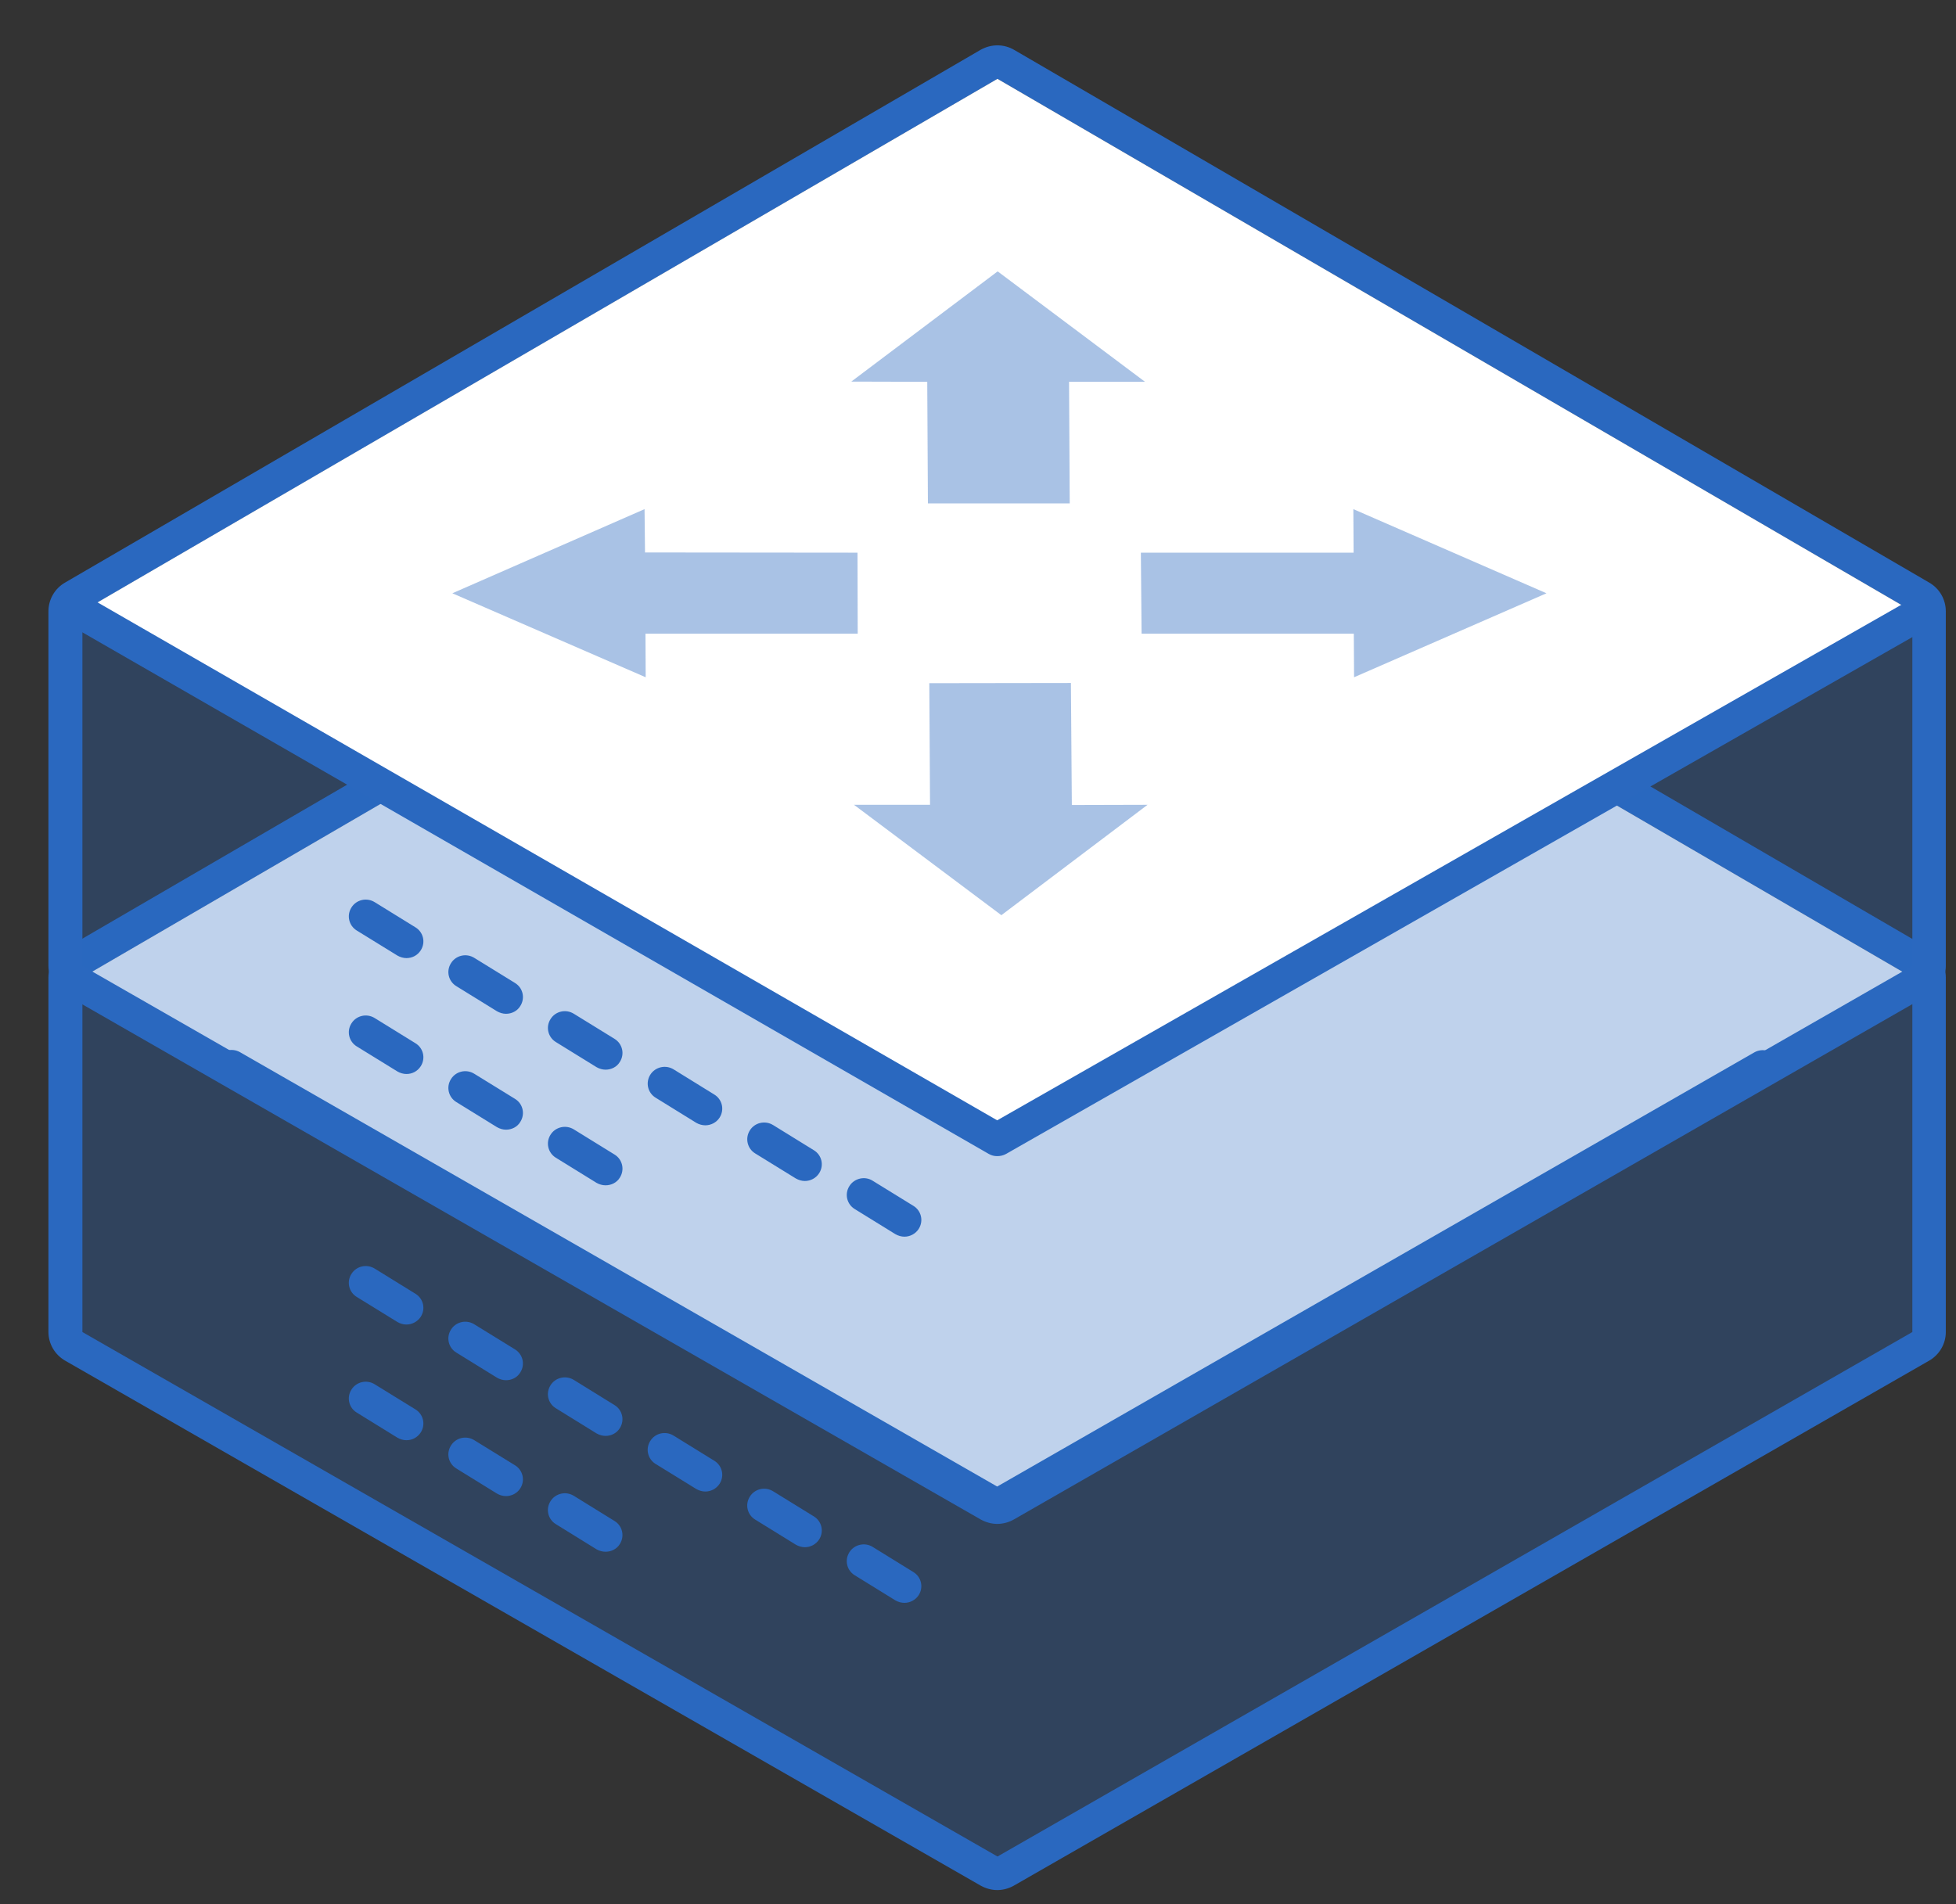 <svg width="38" height="37" viewBox="0 0 38 37" fill="none" xmlns="http://www.w3.org/2000/svg">
<rect x="0" y="0" width="38" height="37" fill="#333333" stroke="none"/>
<path d="M19.379 36.402C19.32 36.402 19.267 36.388 19.213 36.357L1.435 26.162C1.332 26.104 1.274 25.997 1.274 25.882V18.993C1.274 18.878 1.336 18.772 1.435 18.714L19.213 8.368C19.262 8.337 19.32 8.323 19.379 8.323C19.437 8.323 19.495 8.337 19.545 8.368L37.318 18.714C37.416 18.772 37.479 18.878 37.479 18.993V25.882C37.479 25.997 37.416 26.104 37.318 26.162L19.54 36.357C19.491 36.384 19.433 36.402 19.379 36.402Z" fill="#2A67BF" fill-opacity="0.3"/>
<path d="M19.379 8.647L37.152 18.994V25.883L34.253 27.545L19.379 36.074L4.5 27.545L1.601 25.883V18.994L19.379 8.647ZM19.379 8C19.262 8 19.15 8.031 19.047 8.089L1.264 18.435C1.063 18.55 0.941 18.763 0.941 18.994V25.883C0.941 26.113 1.067 26.326 1.269 26.441L4.168 28.104L19.047 36.637C19.15 36.695 19.262 36.726 19.374 36.726C19.486 36.726 19.603 36.695 19.702 36.637L34.576 28.104L37.475 26.441C37.677 26.326 37.802 26.113 37.802 25.883V18.994C37.802 18.763 37.681 18.55 37.479 18.435L19.711 8.089C19.607 8.027 19.491 8 19.379 8Z" fill="#2A68BF"/>
<path d="M1.596 18.994L19.374 29.261L37.152 18.994L19.378 8.647L1.596 18.994Z" fill="white"/>
<path d="M19.373 29.585C19.315 29.585 19.261 29.572 19.207 29.541L4.333 21.007C4.176 20.919 4.122 20.719 4.212 20.564C4.302 20.409 4.503 20.356 4.661 20.444L19.373 28.885L34.082 20.449C34.239 20.36 34.441 20.413 34.531 20.568C34.62 20.724 34.567 20.923 34.41 21.012L19.54 29.541C19.49 29.567 19.432 29.585 19.373 29.585ZM7.896 25.737C7.837 25.737 7.775 25.72 7.721 25.688L6.931 25.201C6.778 25.108 6.729 24.908 6.828 24.753C6.922 24.602 7.124 24.554 7.281 24.651L8.071 25.139C8.223 25.232 8.273 25.431 8.174 25.587C8.111 25.68 8.008 25.737 7.896 25.737ZM9.83 26.819C9.771 26.819 9.708 26.801 9.655 26.77L8.865 26.282C8.712 26.189 8.663 25.99 8.762 25.835C8.856 25.684 9.058 25.635 9.215 25.733L10.005 26.22C10.157 26.314 10.207 26.513 10.108 26.668C10.05 26.766 9.942 26.819 9.83 26.819ZM11.764 27.901C11.705 27.901 11.642 27.883 11.588 27.852L10.799 27.364C10.646 27.271 10.597 27.072 10.696 26.916C10.79 26.766 10.992 26.717 11.149 26.814L11.938 27.302C12.091 27.395 12.14 27.595 12.042 27.75C11.983 27.847 11.876 27.901 11.764 27.901ZM13.702 28.982C13.644 28.982 13.581 28.964 13.527 28.933L12.737 28.446C12.585 28.353 12.535 28.153 12.634 27.998C12.728 27.847 12.93 27.799 13.087 27.896L13.877 28.384C14.03 28.477 14.079 28.676 13.98 28.831C13.917 28.929 13.81 28.982 13.702 28.982ZM15.636 30.064C15.578 30.064 15.515 30.046 15.461 30.015L14.671 29.527C14.518 29.434 14.469 29.235 14.568 29.08C14.662 28.929 14.864 28.88 15.021 28.978L15.811 29.465C15.963 29.558 16.013 29.758 15.914 29.913C15.851 30.011 15.743 30.064 15.636 30.064ZM17.57 31.145C17.511 31.145 17.449 31.128 17.395 31.097L16.605 30.609C16.452 30.516 16.403 30.316 16.502 30.161C16.596 30.011 16.802 29.962 16.955 30.059L17.745 30.547C17.897 30.64 17.947 30.84 17.848 30.995C17.785 31.092 17.677 31.145 17.57 31.145ZM7.896 27.985C7.837 27.985 7.775 27.967 7.721 27.936L6.931 27.448C6.778 27.355 6.729 27.156 6.828 27.001C6.922 26.85 7.124 26.801 7.281 26.899L8.071 27.386C8.223 27.479 8.273 27.679 8.174 27.834C8.111 27.931 8.008 27.985 7.896 27.985ZM9.83 29.071C9.771 29.071 9.708 29.053 9.655 29.022L8.865 28.534C8.712 28.441 8.663 28.242 8.762 28.087C8.856 27.936 9.058 27.887 9.215 27.985L10.005 28.472C10.157 28.565 10.207 28.765 10.108 28.92C10.05 29.013 9.942 29.071 9.83 29.071ZM11.764 30.152C11.705 30.152 11.642 30.135 11.588 30.104L10.799 29.616C10.646 29.523 10.597 29.323 10.696 29.168C10.79 29.018 10.992 28.969 11.149 29.066L11.938 29.554C12.091 29.647 12.14 29.846 12.042 30.002C11.983 30.099 11.876 30.152 11.764 30.152Z" fill="#2A68BF"/>
<path d="M19.379 29.283C19.32 29.283 19.267 29.27 19.213 29.239L1.435 19.047C1.332 18.99 1.274 18.883 1.274 18.768V11.879C1.274 11.764 1.336 11.658 1.435 11.6L19.213 1.253C19.262 1.222 19.32 1.209 19.379 1.209C19.437 1.209 19.495 1.222 19.545 1.253L37.318 11.6C37.416 11.658 37.479 11.764 37.479 11.879V18.768C37.479 18.883 37.416 18.99 37.318 19.047L19.54 29.243C19.491 29.27 19.433 29.283 19.379 29.283Z" fill="#2A67BF" fill-opacity="0.3"/>
<path d="M19.379 1.532L37.152 11.879V18.768L34.253 20.43L19.379 28.959L4.5 20.43L1.601 18.768V11.879L19.379 1.532ZM19.379 0.881C19.262 0.881 19.15 0.912 19.047 0.97L1.264 11.32C1.063 11.436 0.941 11.649 0.941 11.879V18.768C0.941 18.998 1.067 19.211 1.269 19.326L4.168 20.989L19.047 29.522C19.15 29.58 19.262 29.611 19.374 29.611C19.486 29.611 19.603 29.58 19.702 29.522L34.576 20.989L37.475 19.326C37.677 19.211 37.802 18.998 37.802 18.768V11.879C37.802 11.649 37.681 11.436 37.479 11.32L19.711 0.974C19.607 0.912 19.491 0.881 19.379 0.881Z" fill="#2A68BF"/>
<path d="M1.596 11.879L19.374 22.141L37.152 11.879L19.378 1.532L1.596 11.879Z" fill="white"/>
<path d="M19.373 22.465C19.315 22.465 19.261 22.452 19.207 22.421L1.382 12.161C1.225 12.072 1.171 11.872 1.261 11.717C1.351 11.562 1.552 11.509 1.71 11.598L19.373 21.769L36.916 11.764C37.073 11.675 37.275 11.729 37.365 11.884C37.454 12.039 37.401 12.238 37.244 12.327L19.54 22.425C19.49 22.452 19.432 22.465 19.373 22.465Z" fill="#2A68BF"/>
<path d="M7.896 18.617C7.838 18.617 7.775 18.599 7.721 18.568L6.931 18.081C6.779 17.988 6.729 17.788 6.828 17.633C6.922 17.482 7.124 17.433 7.281 17.531L8.071 18.019C8.224 18.112 8.273 18.311 8.174 18.466C8.111 18.564 8.008 18.617 7.896 18.617ZM9.83 19.699C9.772 19.699 9.709 19.681 9.655 19.65L8.865 19.162C8.713 19.069 8.663 18.87 8.762 18.715C8.856 18.564 9.058 18.515 9.215 18.613L10.005 19.1C10.158 19.193 10.207 19.393 10.108 19.548C10.05 19.645 9.942 19.699 9.83 19.699ZM11.764 20.785C11.706 20.785 11.643 20.767 11.589 20.736L10.799 20.248C10.647 20.155 10.597 19.956 10.696 19.801C10.79 19.65 10.992 19.601 11.149 19.699L11.939 20.186C12.091 20.279 12.141 20.479 12.042 20.634C11.984 20.732 11.876 20.785 11.764 20.785ZM13.702 21.866C13.644 21.866 13.581 21.849 13.527 21.818L12.738 21.33C12.585 21.237 12.536 21.038 12.634 20.882C12.729 20.732 12.931 20.683 13.088 20.78L13.877 21.268C14.03 21.361 14.079 21.561 13.98 21.716C13.918 21.813 13.81 21.866 13.702 21.866ZM15.636 22.948C15.578 22.948 15.515 22.93 15.461 22.899L14.671 22.412C14.519 22.319 14.47 22.119 14.568 21.964C14.662 21.813 14.864 21.765 15.021 21.862L15.811 22.35C15.964 22.443 16.013 22.642 15.914 22.797C15.851 22.895 15.744 22.948 15.636 22.948ZM17.57 24.03C17.512 24.03 17.449 24.012 17.395 23.981L16.605 23.493C16.453 23.4 16.403 23.201 16.502 23.046C16.596 22.895 16.803 22.846 16.955 22.944L17.745 23.431C17.898 23.524 17.947 23.724 17.848 23.879C17.785 23.977 17.678 24.03 17.57 24.03ZM7.896 20.869C7.838 20.869 7.775 20.851 7.721 20.82L6.931 20.333C6.779 20.24 6.729 20.04 6.828 19.885C6.922 19.734 7.124 19.685 7.281 19.783L8.071 20.271C8.224 20.364 8.273 20.563 8.174 20.718C8.111 20.816 8.008 20.869 7.896 20.869ZM9.83 21.951C9.772 21.951 9.709 21.933 9.655 21.902L8.865 21.414C8.713 21.321 8.663 21.122 8.762 20.967C8.856 20.816 9.058 20.767 9.215 20.865L10.005 21.352C10.158 21.445 10.207 21.645 10.108 21.8C10.05 21.898 9.942 21.951 9.83 21.951ZM11.764 23.032C11.706 23.032 11.643 23.015 11.589 22.984L10.799 22.496C10.647 22.403 10.597 22.203 10.696 22.048C10.79 21.898 10.992 21.849 11.149 21.946L11.939 22.434C12.091 22.527 12.141 22.726 12.042 22.882C11.984 22.979 11.876 23.032 11.764 23.032Z" fill="#2A68BF"/>
<path d="M30.044 11.528L26.292 9.893L26.297 10.739H22.164L22.178 12.313H26.301L26.306 13.16L30.044 11.528ZM16.659 10.739L12.531 10.735L12.522 9.893L8.788 11.528L12.544 13.16L12.54 12.313H16.663L16.659 10.739ZM20.805 13.271L18.054 13.275L18.068 15.638H16.591L19.454 17.783L22.294 15.638L20.823 15.642L20.805 13.271ZM19.382 5.273L16.538 7.415L18.014 7.419L18.027 9.782H20.782L20.769 7.419H22.245L19.382 5.273Z" fill="#2A68BF" fill-opacity="0.4"/>
</svg>
